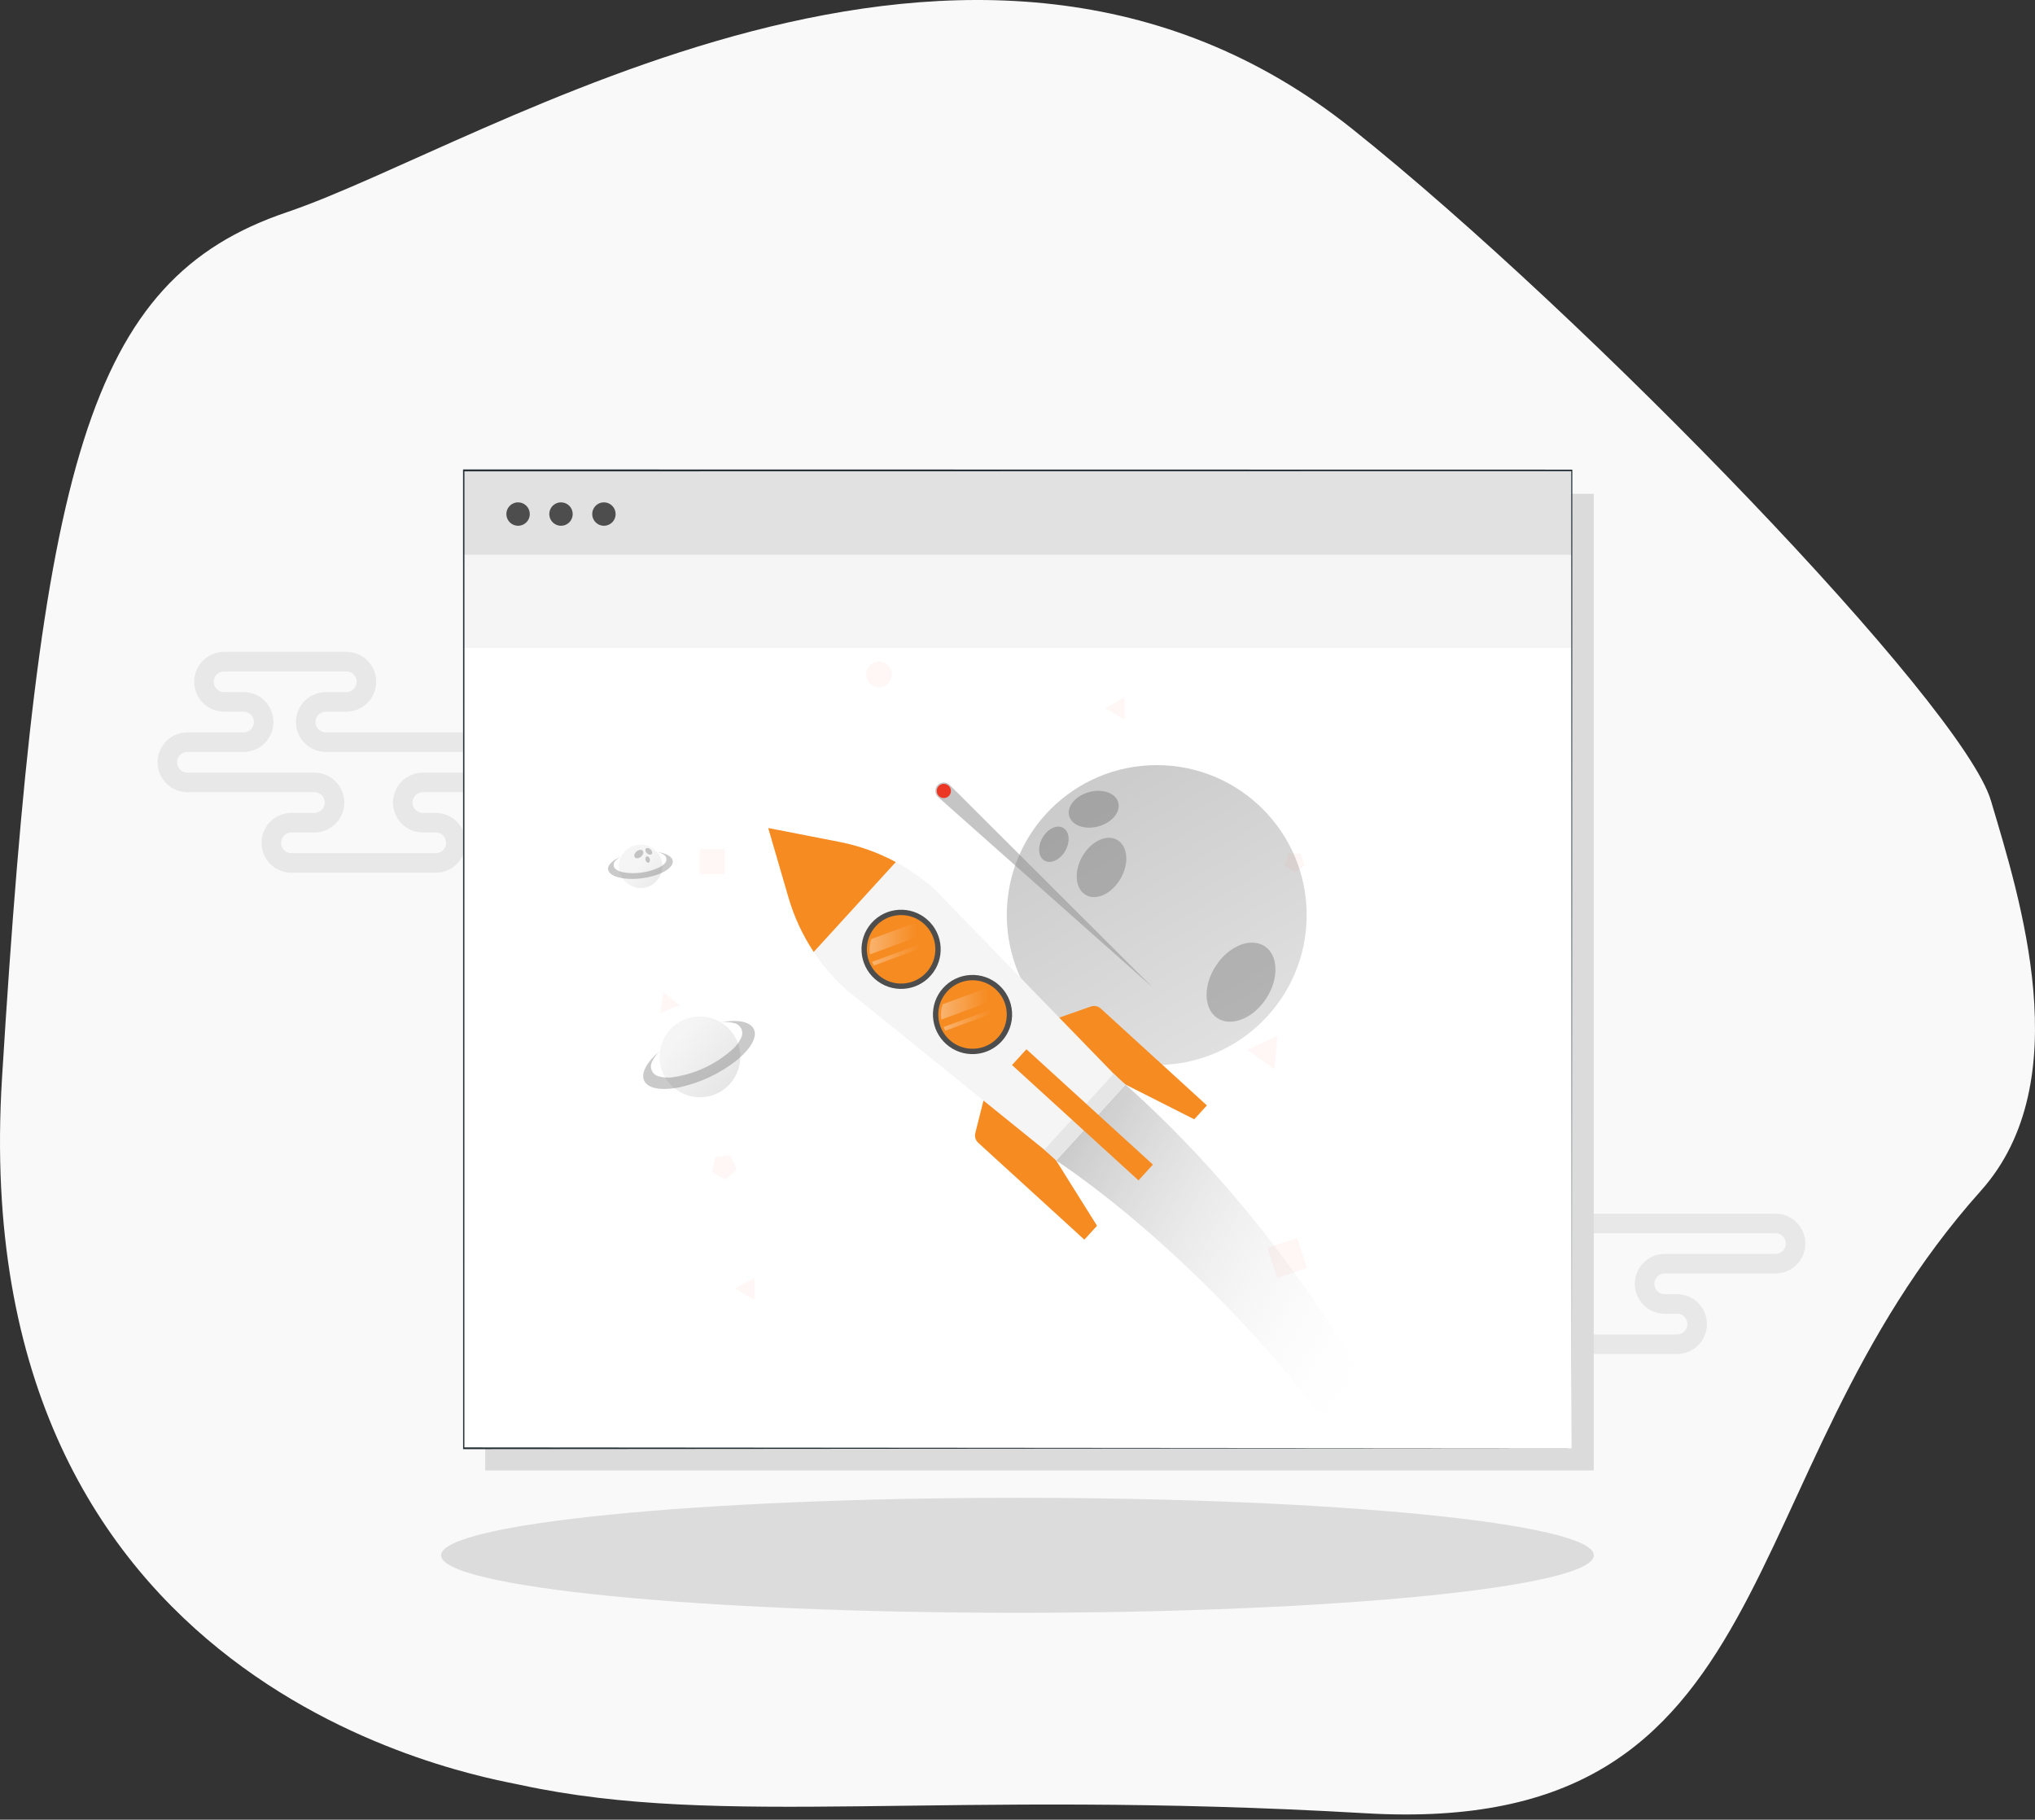 <svg width="312" height="279" viewBox="0 0 312 279" fill="none" xmlns="http://www.w3.org/2000/svg">
<rect x="0" y="0" width="312" height="279" fill="#333333" stroke="none"/>
<path fill-rule="evenodd" clip-rule="evenodd" d="M79.772 273.672C73.221 272.255 -5.489 259.49 0.305 165.351C6.098 71.212 13.371 42.902 43.972 32.542C74.573 22.183 148.96 -26.826 207.332 19.776C243.408 48.576 300.884 108.041 305.248 122.776C309.612 137.51 318.729 165.782 303.695 182.584C264.34 226.569 274.607 281.814 209.392 278.021C144.177 274.228 110.922 280.412 79.771 273.672" fill="#F9F9F9"/>
<path d="M77.741 113.791H50.001C49.592 113.796 49.186 113.721 48.806 113.568C48.427 113.415 48.082 113.189 47.791 112.902C47.5 112.614 47.269 112.272 47.111 111.895C46.953 111.518 46.872 111.113 46.872 110.704C46.872 110.295 46.953 109.89 47.111 109.513C47.269 109.136 47.5 108.794 47.791 108.507C48.082 108.219 48.427 107.993 48.806 107.84C49.186 107.688 49.592 107.612 50.001 107.617H53.05C53.459 107.623 53.865 107.547 54.244 107.395C54.624 107.242 54.969 107.016 55.26 106.728C55.551 106.441 55.782 106.099 55.94 105.722C56.098 105.345 56.179 104.94 56.179 104.531C56.179 104.122 56.098 103.717 55.94 103.34C55.782 102.963 55.551 102.62 55.26 102.333C54.969 102.046 54.624 101.82 54.244 101.667C53.865 101.514 53.459 101.439 53.05 101.444H34.4C33.991 101.439 33.585 101.514 33.206 101.667C32.826 101.82 32.481 102.046 32.19 102.333C31.899 102.62 31.668 102.963 31.51 103.34C31.352 103.717 31.271 104.122 31.271 104.531C31.271 104.94 31.352 105.345 31.51 105.722C31.668 106.099 31.899 106.441 32.19 106.728C32.481 107.016 32.826 107.242 33.206 107.395C33.585 107.547 33.991 107.623 34.4 107.617H37.299C37.707 107.612 38.113 107.688 38.493 107.84C38.872 107.993 39.217 108.219 39.508 108.507C39.8 108.794 40.031 109.136 40.188 109.513C40.346 109.89 40.427 110.295 40.427 110.704C40.427 111.113 40.346 111.518 40.188 111.895C40.031 112.272 39.8 112.614 39.508 112.902C39.217 113.189 38.872 113.415 38.493 113.568C38.113 113.721 37.707 113.796 37.299 113.791H28.741C27.922 113.791 27.137 114.116 26.558 114.695C25.979 115.274 25.654 116.059 25.654 116.878C25.654 117.697 25.979 118.482 26.558 119.061C27.137 119.64 27.922 119.965 28.741 119.965H48.243C49.054 119.976 49.828 120.306 50.398 120.884C50.968 121.462 51.288 122.24 51.288 123.052C51.288 123.863 50.968 124.642 50.398 125.22C49.828 125.798 49.054 126.128 48.243 126.139H44.725C44.317 126.133 43.911 126.209 43.531 126.361C43.152 126.514 42.807 126.741 42.516 127.028C42.225 127.315 41.993 127.657 41.836 128.034C41.678 128.411 41.597 128.816 41.597 129.225C41.597 129.634 41.678 130.039 41.836 130.416C41.993 130.793 42.225 131.136 42.516 131.423C42.807 131.71 43.152 131.936 43.531 132.089C43.911 132.242 44.317 132.317 44.725 132.312H66.76C67.169 132.317 67.575 132.242 67.954 132.089C68.333 131.936 68.678 131.71 68.969 131.423C69.261 131.136 69.492 130.793 69.65 130.416C69.807 130.039 69.888 129.634 69.888 129.225C69.888 128.816 69.807 128.411 69.65 128.034C69.492 127.657 69.261 127.315 68.969 127.028C68.678 126.741 68.333 126.514 67.954 126.361C67.575 126.209 67.169 126.133 66.76 126.139H64.875C64.466 126.144 64.06 126.068 63.681 125.916C63.301 125.763 62.956 125.537 62.665 125.249C62.374 124.962 62.143 124.62 61.985 124.243C61.827 123.866 61.746 123.461 61.746 123.052C61.746 122.643 61.827 122.238 61.985 121.861C62.143 121.484 62.374 121.142 62.665 120.854C62.956 120.567 63.301 120.341 63.681 120.188C64.06 120.035 64.466 119.96 64.875 119.965H77.739C78.558 119.965 79.344 119.64 79.922 119.061C80.501 118.482 80.827 117.697 80.827 116.878C80.827 116.059 80.501 115.274 79.922 114.695C79.344 114.116 78.558 113.791 77.739 113.791H77.741Z" stroke="#E8E8E8" stroke-width="3" stroke-linecap="round" stroke-linejoin="round"/>
<path d="M231.061 193.759H238.598C239.417 193.759 240.202 194.084 240.781 194.663C241.36 195.242 241.686 196.027 241.686 196.846C241.686 197.665 241.36 198.45 240.781 199.029C240.202 199.608 239.417 199.933 238.598 199.933H235.078C234.26 199.933 233.475 200.258 232.896 200.837C232.317 201.416 231.992 202.201 231.992 203.02C231.992 203.838 232.317 204.623 232.896 205.202C233.475 205.781 234.26 206.106 235.078 206.106H257.119C257.938 206.106 258.723 205.781 259.301 205.202C259.88 204.623 260.205 203.838 260.205 203.02C260.205 202.201 259.88 201.416 259.301 200.837C258.723 200.258 257.938 199.933 257.119 199.933H255.232C254.414 199.933 253.628 199.608 253.049 199.029C252.47 198.45 252.145 197.665 252.145 196.846C252.145 196.027 252.47 195.242 253.049 194.663C253.628 194.084 254.414 193.759 255.232 193.759H272.203C273.022 193.759 273.807 193.434 274.386 192.855C274.965 192.276 275.29 191.491 275.29 190.672C275.29 189.854 274.965 189.069 274.386 188.49C273.807 187.911 273.022 187.586 272.203 187.586H231.059C230.241 187.586 229.456 187.911 228.877 188.49C228.298 189.069 227.973 189.854 227.973 190.672C227.973 191.491 228.298 192.276 228.877 192.855C229.456 193.434 230.241 193.759 231.059 193.759H231.061Z" stroke="#E8E8E8" stroke-width="3" stroke-linecap="round" stroke-linejoin="round"/>
<path d="M244.349 75.716H74.392V225.458H244.349V75.716Z" fill="#DBDBDB"/>
<path d="M240.949 72.315H70.992V222.058H240.949V72.315Z" fill="white"/>
<g clip-path="url(#clip0_24_165)">
<path d="M177.347 163.289C190.042 163.289 200.334 152.997 200.334 140.301C200.334 127.605 190.042 117.313 177.347 117.313C164.651 117.313 154.359 127.605 154.359 140.301C154.359 152.997 164.651 163.289 177.347 163.289Z" fill="url(#paint0_linear_24_165)"/>
<path d="M168.412 126.703C166.334 127.277 164.324 126.568 163.923 125.118C163.522 123.668 164.881 122.026 166.96 121.452C169.038 120.877 171.047 121.587 171.448 123.037C171.849 124.487 170.49 126.128 168.412 126.703Z" fill="#4D4D4D" fill-opacity="0.31"/>
<path d="M163.334 130.443C162.547 131.832 161.122 132.513 160.153 131.964C159.185 131.415 159.036 129.843 159.824 128.454C160.611 127.065 162.035 126.384 163.004 126.933C163.973 127.483 164.121 129.054 163.334 130.443Z" fill="#4D4D4D" fill-opacity="0.31"/>
<path d="M171.83 134.674C173.153 132.339 172.905 129.697 171.275 128.773C169.645 127.849 167.251 128.994 165.928 131.329C164.604 133.665 164.852 136.307 166.482 137.23C168.112 138.154 170.506 137.009 171.83 134.674Z" fill="#4D4D4D" fill-opacity="0.3"/>
<path d="M194.117 153.117C196.117 150.072 196.015 146.473 193.891 145.078C191.766 143.683 188.423 145.02 186.424 148.065C184.424 151.109 184.526 154.709 186.65 156.104C188.775 157.499 192.118 156.162 194.117 153.117Z" fill="url(#paint1_linear_24_165)" fill-opacity="0.3"/>
<path d="M113.411 160.986C113.339 160.567 113.223 160.157 113.066 159.762C113.019 159.645 112.969 159.527 112.915 159.411C112.306 158.119 111.271 157.076 109.982 156.459C108.694 155.842 107.232 155.689 105.844 156.025C105.037 156.222 104.277 156.579 103.61 157.075C102.846 157.642 102.225 158.379 101.794 159.227C101.399 159.997 101.17 160.843 101.123 161.708C101.081 162.463 101.18 163.219 101.413 163.939C101.494 164.19 101.59 164.437 101.702 164.676C101.756 164.791 101.814 164.903 101.874 165.012C102.578 166.3 103.715 167.296 105.084 167.823C106.453 168.349 107.965 168.373 109.35 167.89C110.735 167.406 111.904 166.447 112.647 165.182C113.391 163.918 113.662 162.43 113.411 160.985V160.986Z" fill="url(#paint2_linear_24_165)"/>
<path d="M110.548 156.724L110.556 156.73L110.585 156.727C111.217 156.655 111.856 156.697 112.473 156.85C112.727 156.891 112.967 156.993 113.173 157.148C113.378 157.303 113.542 157.506 113.652 157.739C113.761 157.971 113.812 158.227 113.8 158.484C113.788 158.741 113.714 158.992 113.583 159.213C113.431 159.544 113.239 159.855 113.01 160.138C112.922 160.247 112.828 160.359 112.727 160.473C112.645 160.562 112.563 160.653 112.472 160.743C109.847 163.158 106.545 164.709 103.01 165.186C102.883 165.197 102.76 165.205 102.642 165.21C102.49 165.216 102.344 165.217 102.203 165.213C101.839 165.209 101.476 165.16 101.125 165.065C100.871 165.024 100.631 164.922 100.425 164.767C100.22 164.612 100.055 164.409 99.946 164.176C99.837 163.944 99.786 163.688 99.798 163.431C99.81 163.174 99.884 162.924 100.015 162.702C100.291 162.13 100.668 161.611 101.127 161.171L101.148 161.151V161.141C99.196 162.804 98.211 164.53 98.762 165.704C99.313 166.878 101.272 167.222 103.797 166.782C103.966 166.752 104.138 166.719 104.312 166.682C107.395 165.988 110.288 164.629 112.791 162.7C112.93 162.589 113.065 162.478 113.196 162.366C115.148 160.704 116.133 158.978 115.582 157.803C115.03 156.629 113.073 156.284 110.548 156.724Z" fill="#4D4D4D" fill-opacity="0.3"/>
<path d="M101.516 133.28C101.547 133.053 101.554 132.824 101.538 132.595C101.533 132.527 101.527 132.459 101.518 132.391C101.499 132.25 101.472 132.111 101.436 131.975C101.277 131.37 100.95 130.822 100.494 130.394C100.312 130.225 100.112 130.075 99.897 129.949C99.207 129.546 98.395 129.403 97.609 129.548C96.823 129.694 96.115 130.116 95.615 130.739C95.395 131.012 95.22 131.317 95.096 131.645C94.951 132.025 94.878 132.429 94.88 132.837C94.881 132.979 94.89 133.121 94.908 133.263C94.917 133.33 94.929 133.397 94.942 133.463C94.985 133.688 95.052 133.908 95.141 134.119C95.243 134.363 95.374 134.594 95.532 134.807C95.926 135.34 96.47 135.744 97.094 135.967C97.719 136.189 98.396 136.221 99.038 136.057C99.681 135.893 100.26 135.541 100.701 135.046C101.143 134.551 101.427 133.936 101.517 133.279L101.516 133.28Z" fill="url(#paint3_linear_24_165)"/>
<path d="M98.373 131.262C98.409 131.224 98.443 131.183 98.474 131.14C98.483 131.127 98.491 131.114 98.5 131.101C98.517 131.075 98.533 131.047 98.547 131.019C98.567 130.981 98.584 130.942 98.597 130.902C98.61 130.864 98.62 130.825 98.625 130.786C98.631 130.747 98.633 130.708 98.63 130.669C98.629 130.645 98.625 130.623 98.62 130.6C98.616 130.582 98.611 130.564 98.604 130.546C98.575 130.469 98.52 130.405 98.449 130.363C98.416 130.345 98.381 130.332 98.345 130.322C98.306 130.312 98.266 130.306 98.225 130.304C98.12 130.302 98.014 130.321 97.916 130.36C97.893 130.369 97.868 130.379 97.845 130.39C97.821 130.401 97.79 130.417 97.763 130.431C97.719 130.457 97.677 130.485 97.637 130.516C97.599 130.545 97.562 130.576 97.528 130.61C97.495 130.643 97.463 130.678 97.434 130.715C97.414 130.741 97.393 130.767 97.377 130.794C97.369 130.807 97.361 130.82 97.354 130.832C97.329 130.875 97.308 130.919 97.29 130.965C97.271 131.013 97.257 131.064 97.249 131.116C97.241 131.175 97.243 131.236 97.256 131.294C97.27 131.362 97.304 131.424 97.353 131.473C97.401 131.523 97.463 131.558 97.531 131.574C97.7 131.61 97.877 131.586 98.031 131.506C98.102 131.472 98.169 131.431 98.231 131.383C98.281 131.347 98.329 131.306 98.373 131.262Z" fill="#4D4D4D" fill-opacity="0.3"/>
<path d="M99.268 130.894C99.301 130.918 99.335 130.941 99.371 130.96L99.403 130.977C99.425 130.987 99.447 130.997 99.469 131.005C99.5 131.016 99.531 131.025 99.564 131.032C99.594 131.038 99.624 131.042 99.655 131.043C99.685 131.044 99.716 131.041 99.746 131.036C99.763 131.032 99.78 131.028 99.797 131.022C99.811 131.017 99.824 131.011 99.838 131.004C99.894 130.975 99.938 130.927 99.963 130.868C99.974 130.842 99.982 130.814 99.986 130.786C99.991 130.755 99.992 130.724 99.989 130.692C99.981 130.611 99.957 130.533 99.918 130.461C99.908 130.444 99.898 130.426 99.887 130.409C99.876 130.392 99.862 130.368 99.846 130.351C99.823 130.32 99.797 130.29 99.77 130.262C99.744 130.236 99.717 130.211 99.688 130.188C99.66 130.166 99.63 130.145 99.599 130.126C99.577 130.113 99.555 130.101 99.533 130.09L99.501 130.075C99.467 130.06 99.431 130.048 99.394 130.039C99.355 130.029 99.315 130.024 99.275 130.023C99.228 130.022 99.183 130.03 99.139 130.045C99.088 130.062 99.044 130.094 99.01 130.136C98.977 130.178 98.956 130.228 98.951 130.281C98.939 130.415 98.974 130.548 99.05 130.658C99.082 130.709 99.119 130.757 99.161 130.8C99.194 130.834 99.23 130.865 99.268 130.894Z" fill="#4D4D4D" fill-opacity="0.3"/>
<path d="M99.591 131.609C99.578 131.578 99.563 131.548 99.545 131.52C99.54 131.511 99.535 131.503 99.53 131.495C99.519 131.478 99.507 131.462 99.494 131.447C99.477 131.426 99.458 131.406 99.438 131.388C99.419 131.371 99.399 131.356 99.377 131.343C99.356 131.329 99.333 131.318 99.31 131.31C99.296 131.305 99.283 131.302 99.269 131.299C99.257 131.297 99.245 131.296 99.233 131.295C99.181 131.293 99.129 131.309 99.087 131.34C99.068 131.354 99.051 131.371 99.037 131.39C99.02 131.41 99.007 131.432 98.996 131.456C98.968 131.517 98.953 131.583 98.951 131.65C98.951 131.666 98.951 131.683 98.951 131.699C98.951 131.716 98.953 131.738 98.955 131.758C98.959 131.79 98.965 131.821 98.973 131.853C98.98 131.882 98.99 131.911 99.001 131.939C99.012 131.968 99.024 131.995 99.039 132.021C99.049 132.039 99.059 132.057 99.071 132.074L99.087 132.097C99.106 132.123 99.126 132.146 99.148 132.168C99.172 132.191 99.199 132.211 99.227 132.229C99.259 132.249 99.295 132.262 99.333 132.27C99.376 132.278 99.421 132.274 99.462 132.258C99.503 132.242 99.539 132.214 99.565 132.179C99.629 132.089 99.659 131.979 99.65 131.869C99.648 131.82 99.641 131.77 99.63 131.722C99.62 131.684 99.607 131.646 99.591 131.609Z" fill="#4D4D4D" fill-opacity="0.3"/>
<path d="M100.742 130.627L100.745 130.632L100.761 130.635C101.096 130.7 101.417 130.825 101.709 131.003C101.833 131.066 101.939 131.158 102.019 131.271C102.099 131.383 102.15 131.514 102.168 131.651C102.186 131.788 102.171 131.928 102.123 132.058C102.075 132.187 101.996 132.304 101.893 132.396C101.761 132.541 101.611 132.669 101.447 132.777C101.385 132.82 101.318 132.861 101.248 132.903C101.192 132.935 101.133 132.968 101.073 133C99.333 133.81 97.386 134.068 95.496 133.737C95.429 133.722 95.364 133.706 95.302 133.689C95.223 133.667 95.148 133.644 95.076 133.619C94.89 133.558 94.712 133.473 94.547 133.367C94.424 133.304 94.317 133.213 94.237 133.1C94.157 132.987 94.106 132.856 94.088 132.719C94.07 132.582 94.085 132.442 94.133 132.312C94.181 132.183 94.26 132.067 94.363 131.974C94.598 131.726 94.876 131.521 95.182 131.37L95.196 131.363L95.198 131.359C93.926 131.891 93.139 132.618 93.23 133.31C93.322 134.002 94.27 134.498 95.637 134.684C95.728 134.696 95.822 134.707 95.918 134.717C97.612 134.864 99.319 134.639 100.917 134.058C101.007 134.024 101.094 133.989 101.18 133.953C102.452 133.418 103.239 132.694 103.146 132.002C103.052 131.309 102.109 130.812 100.742 130.627Z" fill="#4D4D4D" fill-opacity="0.3"/>
<path opacity="0.7" d="M161.931 177.943C161.931 177.943 195.03 199.001 218.189 240.807V228.954C218.189 228.954 203.967 194.319 172.568 166.291L161.931 177.943Z" fill="url(#paint4_linear_24_165)"/>
<path d="M166.249 190.07L149.983 175.221C149.78 175.036 149.631 174.799 149.551 174.535C149.472 174.272 149.465 173.992 149.532 173.725L151.009 167.847L161.741 177.642L168.192 187.942L166.249 190.07Z" fill="#F68B22"/>
<path d="M185.037 169.488L168.772 154.64C168.569 154.454 168.319 154.327 168.049 154.272C167.78 154.217 167.5 154.236 167.241 154.327L161.521 156.334L172.253 166.13L183.096 171.618L185.037 169.488Z" fill="#F68B22"/>
<path d="M124.757 145.961C126.139 148.048 127.773 149.958 129.621 151.646L161.315 177.254L171.826 165.74L143.446 136.505C141.597 134.818 139.547 133.365 137.343 132.178L124.757 145.961Z" fill="#F5F5F5"/>
<path d="M128.705 129.088L117.824 126.966C117.82 126.965 117.815 126.966 117.811 126.967C117.807 126.969 117.803 126.971 117.8 126.974C117.797 126.978 117.794 126.982 117.793 126.986C117.792 126.991 117.792 126.995 117.794 126.999L120.895 137.643C121.756 140.594 123.058 143.399 124.757 145.961L137.34 132.177C134.634 130.718 131.723 129.677 128.705 129.088Z" fill="#F68B22"/>
<path d="M170.748 164.629L160.111 176.281L161.931 177.943L172.569 166.291L170.748 164.629Z" fill="#E6E6E6"/>
<path d="M157.37 160.878L155.161 163.299L174.55 180.983L176.759 178.562L157.37 160.878Z" fill="#F68B22"/>
<path d="M149.455 161.613C152.802 161.419 155.358 158.55 155.165 155.203C154.971 151.856 152.101 149.3 148.754 149.493C145.408 149.686 142.851 152.556 143.045 155.903C143.238 159.25 146.108 161.806 149.455 161.613Z" fill="#4D4D4D"/>
<path d="M149.409 160.793C152.305 160.625 154.517 158.141 154.348 155.245C154.18 152.349 151.696 150.138 148.8 150.306C145.904 150.474 143.693 152.959 143.861 155.855C144.029 158.751 146.513 160.962 149.409 160.793Z" fill="#F68B22"/>
<g opacity="0.7">
<g opacity="0.7">
<path opacity="0.7" d="M152.323 151.934C152.091 151.728 151.84 151.545 151.573 151.386L144.525 153.977C144.266 154.732 144.198 155.539 144.325 156.327L153.25 153.047C152.999 152.632 152.686 152.257 152.323 151.934Z" fill="url(#paint5_linear_24_165)"/>
</g>
<g opacity="0.7">
<path opacity="0.7" d="M153.735 154.134L144.658 157.47C144.742 157.665 144.838 157.854 144.947 158.037L153.88 154.753C153.845 154.544 153.797 154.337 153.735 154.134Z" fill="url(#paint6_linear_24_165)"/>
</g>
</g>
<path d="M142.701 149.576C144.922 147.065 144.686 143.229 142.174 141.008C139.663 138.788 135.827 139.023 133.606 141.535C131.386 144.047 131.622 147.883 134.133 150.103C136.645 152.324 140.481 152.088 142.701 149.576Z" fill="#4D4D4D"/>
<path d="M138.429 150.803C141.327 150.651 143.553 148.179 143.401 145.281C143.249 142.383 140.777 140.157 137.879 140.309C134.981 140.46 132.755 142.933 132.907 145.83C133.059 148.728 135.531 150.954 138.429 150.803Z" fill="#F68B22"/>
<g opacity="0.7">
<g opacity="0.7">
<path opacity="0.7" d="M141.372 141.937C141.14 141.731 140.889 141.548 140.622 141.389L133.575 143.98C133.316 144.735 133.247 145.543 133.375 146.331L142.3 143.05C142.048 142.635 141.735 142.26 141.372 141.937Z" fill="url(#paint7_linear_24_165)"/>
</g>
<g opacity="0.7">
<path opacity="0.7" d="M142.784 144.137L133.707 147.473C133.79 147.668 133.886 147.857 133.994 148.04L142.927 144.756C142.893 144.547 142.845 144.34 142.784 144.137Z" fill="url(#paint8_linear_24_165)"/>
</g>
</g>
<path opacity="0.5" d="M176.732 151.406L143.815 122.198C143.566 121.964 143.421 121.642 143.411 121.301C143.4 120.96 143.526 120.63 143.759 120.381C143.993 120.133 144.315 119.988 144.656 119.978C144.996 119.967 145.327 120.093 145.575 120.326L176.732 151.406Z" fill="#8C8C8C"/>
<path d="M145.45 120.48C145.607 120.627 145.716 120.818 145.764 121.028C145.813 121.238 145.798 121.457 145.722 121.658C145.645 121.86 145.511 122.034 145.336 122.159C145.16 122.284 144.952 122.354 144.737 122.36C144.521 122.367 144.309 122.31 144.127 122.195C143.944 122.081 143.799 121.916 143.711 121.719C143.623 121.523 143.594 121.305 143.63 121.093C143.665 120.88 143.763 120.683 143.911 120.526C144.009 120.422 144.126 120.338 144.257 120.28C144.387 120.221 144.528 120.188 144.671 120.184C144.814 120.18 144.956 120.204 145.09 120.254C145.223 120.305 145.346 120.382 145.45 120.48Z" fill="#EC3725"/>
<path opacity="0.5" d="M183.463 220.371L152.893 206.824C152.659 206.713 152.48 206.513 152.394 206.269C152.307 206.024 152.322 205.756 152.434 205.523C152.489 205.407 152.566 205.303 152.662 205.218C152.757 205.132 152.869 205.066 152.99 205.023C153.11 204.981 153.239 204.962 153.367 204.969C153.495 204.976 153.62 205.008 153.736 205.064L183.463 220.371Z" fill="white"/>
<path d="M153.683 205.203C153.83 205.274 153.954 205.386 154.037 205.527C154.121 205.668 154.161 205.83 154.152 205.994C154.143 206.157 154.086 206.314 153.988 206.445C153.89 206.576 153.755 206.675 153.601 206.73C153.447 206.784 153.28 206.791 153.121 206.751C152.962 206.71 152.819 206.624 152.71 206.502C152.601 206.38 152.53 206.229 152.507 206.067C152.483 205.905 152.509 205.74 152.579 205.592C152.674 205.394 152.844 205.242 153.051 205.169C153.258 205.096 153.485 205.108 153.683 205.203Z" fill="white"/>
</g>
<g opacity="0.2">
<path opacity="0.2" d="M134.767 105.39C135.851 105.39 136.73 104.507 136.73 103.417C136.73 102.328 135.851 101.445 134.767 101.445C133.682 101.445 132.803 102.328 132.803 103.417C132.803 104.507 133.682 105.39 134.767 105.39Z" fill="#EC3725"/>
<path opacity="0.2" d="M111.989 177.152L109.661 177.399L109.174 179.698L111.201 180.875L112.941 179.3L111.989 177.152Z" fill="#EC3725"/>
<path opacity="0.2" d="M111.12 130.207H107.292V134.053H111.12V130.207Z" fill="#EC3725"/>
<path opacity="0.2" d="M101.704 152.113L101.219 155.318L104.224 154.137L101.704 152.113Z" fill="#EC3725"/>
<path opacity="0.2" d="M172.413 106.889L169.448 108.609L172.413 110.329V106.889Z" fill="#EC3725"/>
<path opacity="0.2" d="M200.011 132.685L199.427 130.877H197.535L196.951 132.685L198.481 133.802L200.011 132.685Z" fill="#EC3725"/>
<path opacity="0.2" d="M198.874 189.817L194.303 191.339L195.817 195.932L200.388 194.41L198.874 189.817Z" fill="#EC3725"/>
<path opacity="0.2" d="M195.87 158.816L191.205 160.968L195.393 163.951L195.87 158.816Z" fill="#EC3725"/>
<path opacity="0.2" d="M115.67 195.875L112.705 197.595L115.67 199.315V195.875Z" fill="#EC3725"/>
</g>
<path d="M240.949 72.123H70.992V86.408H240.949V72.123Z" fill="black" fill-opacity="0.12"/>
<path d="M240.949 85.057H70.992V99.342H240.949V85.057Z" fill="#F5F5F5"/>
<path d="M81.226 78.818C81.226 79.173 81.121 79.52 80.924 79.815C80.726 80.111 80.446 80.341 80.118 80.476C79.79 80.612 79.429 80.648 79.081 80.579C78.733 80.509 78.413 80.338 78.162 80.087C77.911 79.836 77.74 79.517 77.671 79.168C77.602 78.82 77.637 78.459 77.773 78.131C77.909 77.803 78.139 77.523 78.434 77.326C78.729 77.129 79.076 77.023 79.431 77.023C79.907 77.023 80.364 77.213 80.7 77.549C81.037 77.886 81.226 78.342 81.226 78.818Z" fill="#4D4D4D"/>
<path d="M87.806 78.818C87.806 79.173 87.701 79.52 87.504 79.816C87.306 80.111 87.026 80.341 86.698 80.477C86.37 80.612 86.009 80.648 85.661 80.579C85.313 80.509 84.993 80.338 84.742 80.087C84.491 79.836 84.32 79.516 84.251 79.168C84.182 78.82 84.218 78.459 84.353 78.131C84.489 77.803 84.719 77.523 85.015 77.326C85.31 77.129 85.657 77.023 86.012 77.023C86.248 77.023 86.481 77.07 86.699 77.16C86.916 77.25 87.114 77.382 87.281 77.549C87.448 77.716 87.58 77.914 87.67 78.131C87.76 78.349 87.806 78.583 87.806 78.818Z" fill="#4D4D4D"/>
<path d="M94.387 78.818C94.387 79.173 94.282 79.52 94.085 79.815C93.887 80.111 93.607 80.341 93.279 80.476C92.951 80.612 92.59 80.648 92.242 80.579C91.894 80.509 91.574 80.338 91.323 80.087C91.072 79.836 90.901 79.517 90.832 79.168C90.763 78.82 90.798 78.459 90.934 78.131C91.07 77.803 91.3 77.523 91.595 77.326C91.89 77.129 92.237 77.023 92.592 77.023C93.068 77.023 93.525 77.213 93.861 77.549C94.198 77.886 94.387 78.342 94.387 78.818Z" fill="#4D4D4D"/>
<path d="M240.98 222.057C240.98 221.106 240.948 163.7 240.895 72.123L240.98 72.239L71.112 72.27H71.099L71.206 72.123C71.203 125.348 71.2 176.035 71.198 222.057L71.099 221.921L240.98 222.057L71.099 222.193H71V222.057C71 176.035 70.994 125.348 70.992 72.123V71.975H71.112L240.98 72.006H241.065V72.123C241.013 163.7 240.981 221.107 240.98 222.057Z" fill="#263238"/>
<path d="M155.998 247.282C204.802 247.282 244.366 243.335 244.366 238.467C244.366 233.599 204.802 229.652 155.998 229.652C107.193 229.652 67.63 233.599 67.63 238.467C67.63 243.335 107.193 247.282 155.998 247.282Z" fill="black" fill-opacity="0.12"/>
<defs>
<linearGradient id="paint0_linear_24_165" x1="211.552" y1="200.207" x2="167.094" y2="122.325" gradientUnits="userSpaceOnUse">
<stop stop-color="#F5F5F5"/>
<stop offset="1" stop-color="#CCCCCC"/>
<stop offset="1" stop-color="#CCCCCC"/>
</linearGradient>
<linearGradient id="paint1_linear_24_165" x1="256.578" y1="142.864" x2="124.4" y2="116.897" gradientUnits="userSpaceOnUse">
<stop stop-color="#4D4D4D"/>
<stop offset="1" stop-color="#4D4D4D"/>
</linearGradient>
<linearGradient id="paint2_linear_24_165" x1="126.25" y1="179.296" x2="104.117" y2="159.127" gradientUnits="userSpaceOnUse">
<stop stop-color="#CCCCCC"/>
<stop offset="1" stop-color="#F5F5F5"/>
</linearGradient>
<linearGradient id="paint3_linear_24_165" x1="114.644" y1="138.301" x2="102.724" y2="127.449" gradientUnits="userSpaceOnUse">
<stop stop-color="#CCCCCC"/>
<stop offset="1" stop-color="#F5F5F5"/>
</linearGradient>
<linearGradient id="paint4_linear_24_165" x1="141.059" y1="149.226" x2="221.939" y2="195.199" gradientUnits="userSpaceOnUse">
<stop stop-color="#4D4D4D"/>
<stop offset="1" stop-color="white" stop-opacity="0"/>
</linearGradient>
<linearGradient id="paint5_linear_24_165" x1="144.263" y1="153.857" x2="153.25" y2="153.857" gradientUnits="userSpaceOnUse">
<stop stop-color="white"/>
<stop offset="0.788" stop-color="white" stop-opacity="0"/>
</linearGradient>
<linearGradient id="paint6_linear_24_165" x1="144.658" y1="156.085" x2="153.88" y2="156.085" gradientUnits="userSpaceOnUse">
<stop stop-color="white"/>
<stop offset="0.788" stop-color="white" stop-opacity="0"/>
</linearGradient>
<linearGradient id="paint7_linear_24_165" x1="133.313" y1="143.86" x2="142.3" y2="143.86" gradientUnits="userSpaceOnUse">
<stop stop-color="white"/>
<stop offset="0.788" stop-color="white" stop-opacity="0"/>
</linearGradient>
<linearGradient id="paint8_linear_24_165" x1="133.707" y1="146.088" x2="142.927" y2="146.088" gradientUnits="userSpaceOnUse">
<stop stop-color="white"/>
<stop offset="0.788" stop-color="white" stop-opacity="0"/>
</linearGradient>
<clipPath id="clip0_24_165">
<rect width="162.65" height="123.494" fill="white" transform="translate(55.539 117.313)"/>
</clipPath>
</defs>
</svg>
